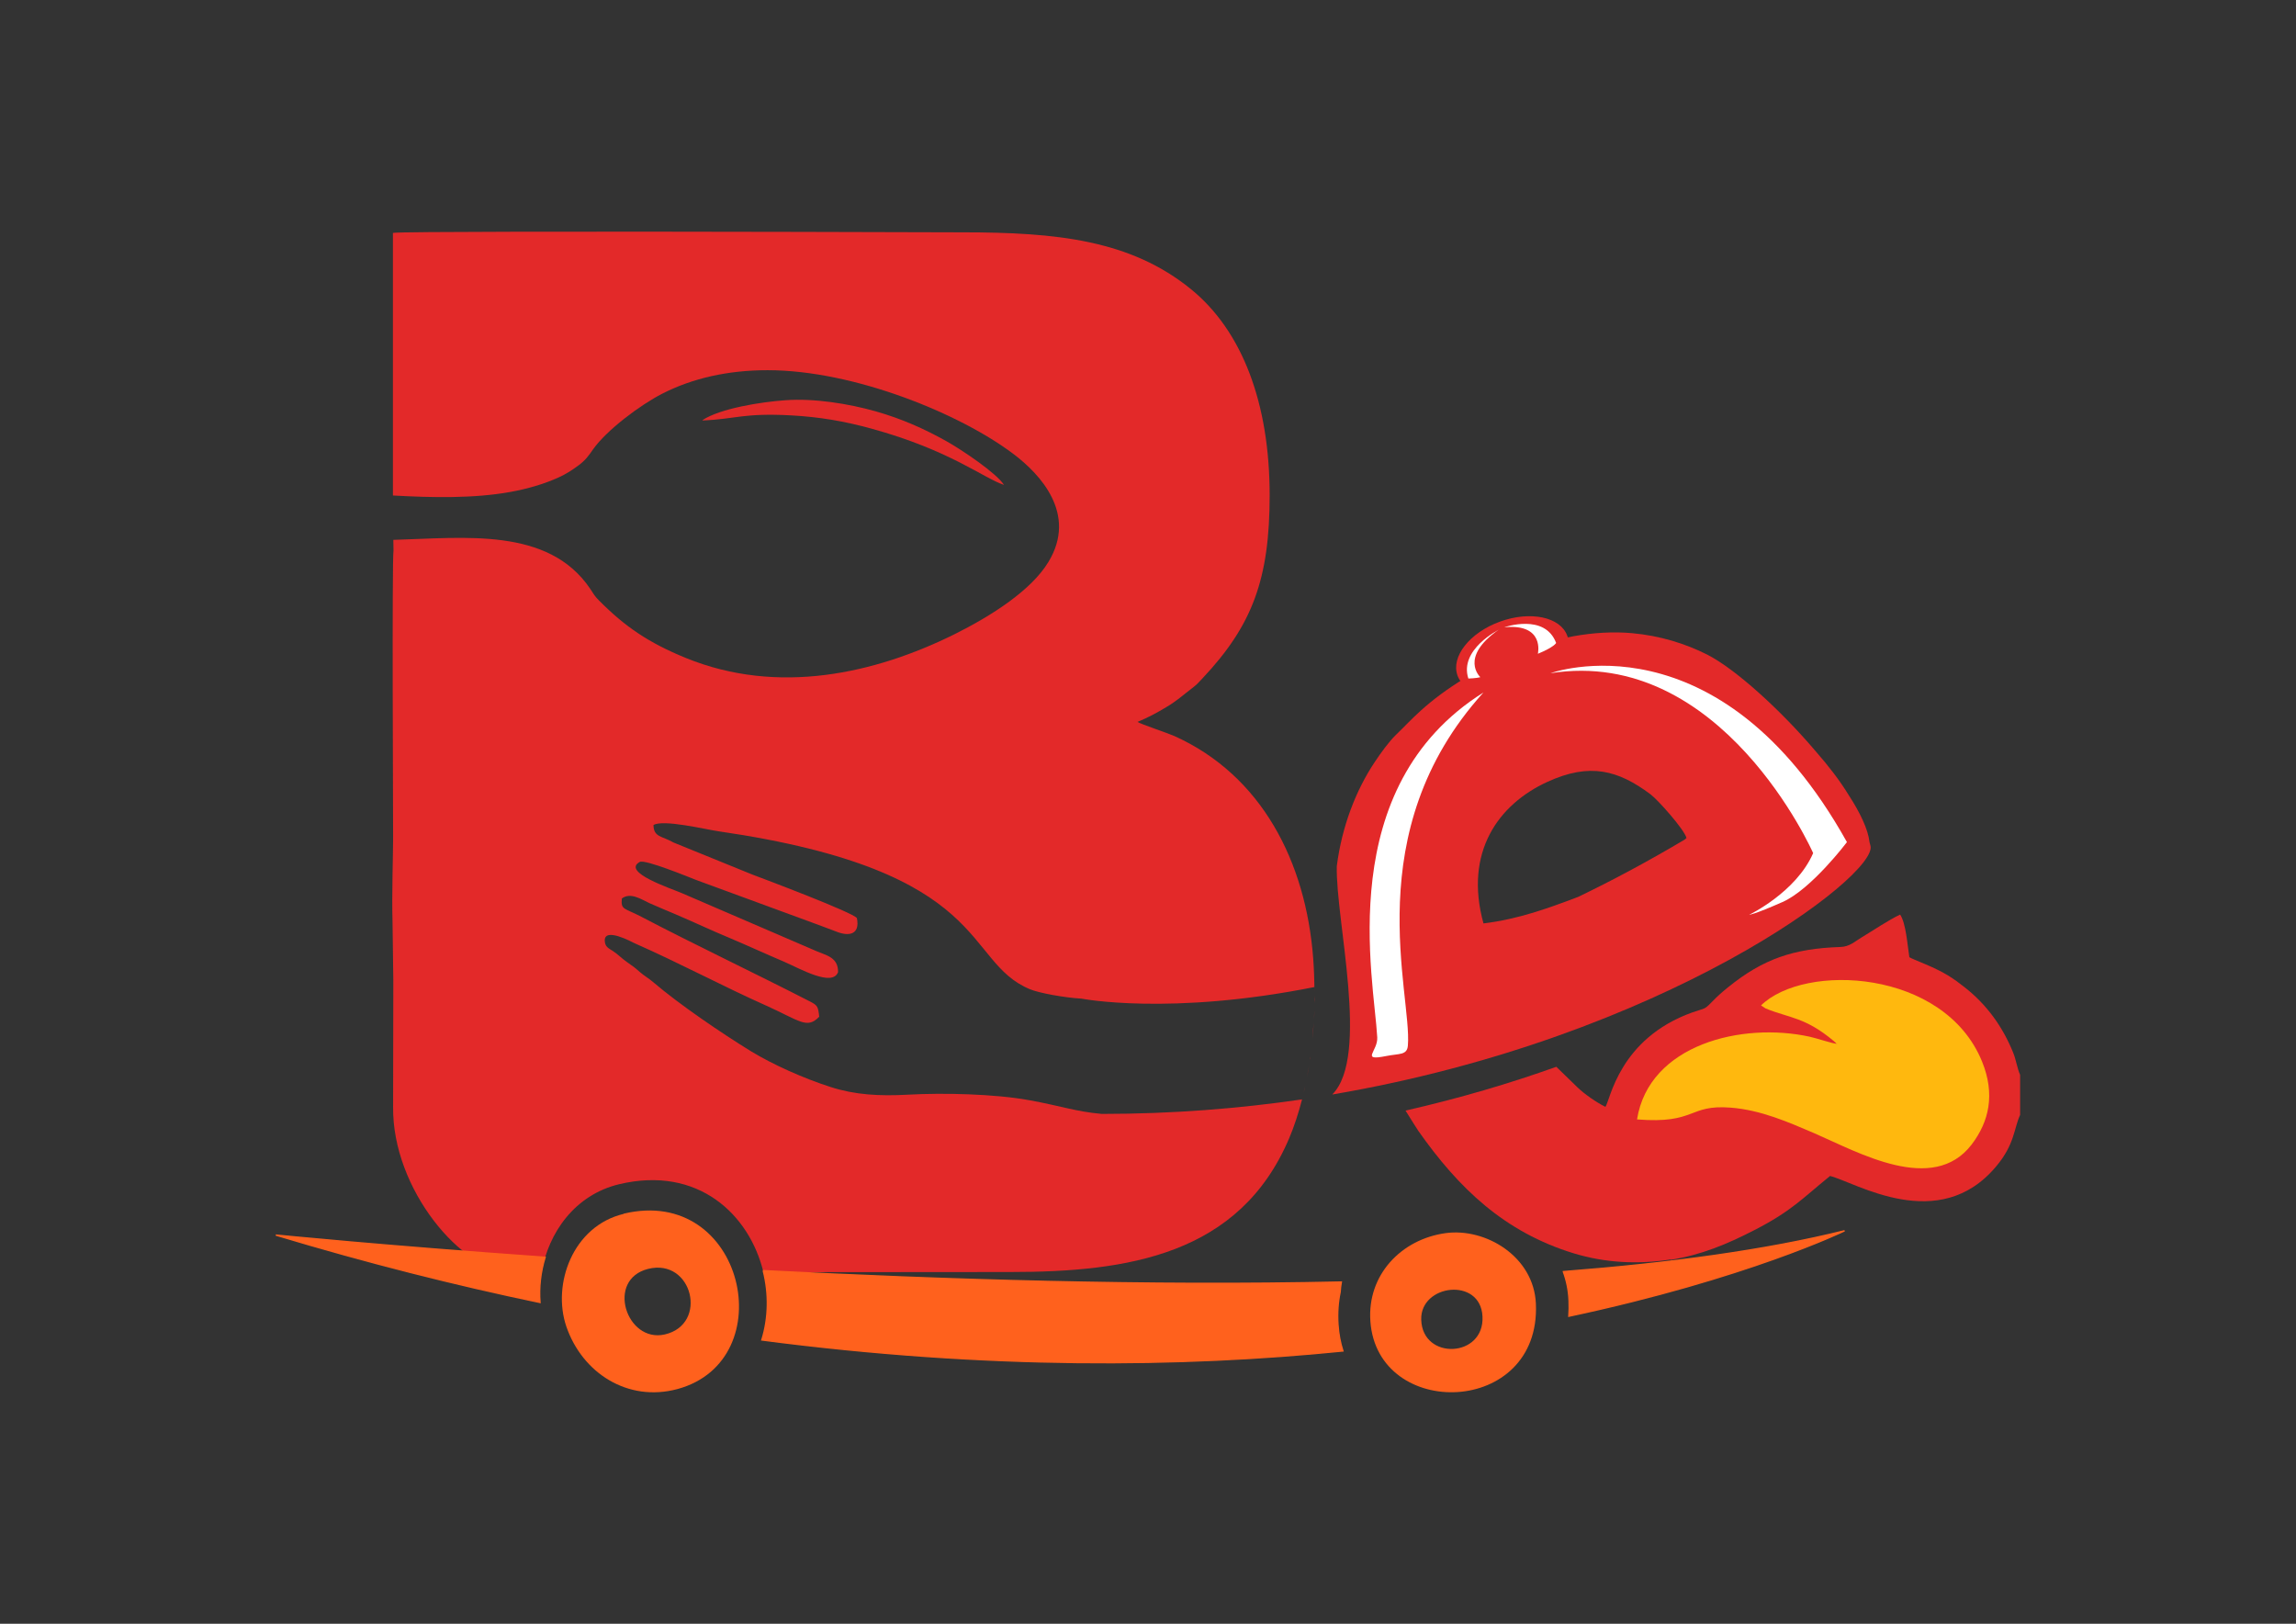 <?xml version="1.0" encoding="UTF-8"?>
<!DOCTYPE svg PUBLIC "-//W3C//DTD SVG 1.1//EN" "http://www.w3.org/Graphics/SVG/1.1/DTD/svg11.dtd">
<!-- Creator: CorelDRAW X6 -->
<svg xmlns="http://www.w3.org/2000/svg" xml:space="preserve" width="11.693in" height="8.268in" version="1.1" style="shape-rendering:geometricPrecision; text-rendering:geometricPrecision; image-rendering:optimizeQuality; fill-rule:evenodd; clip-rule:evenodd"
viewBox="0 0 11693 8268"
 xmlns:xlink="http://www.w3.org/1999/xlink">
 <rect x="0" y="0" width="11693" height="8268" fill="#333333" stroke="none"/>
 <defs>
  <style type="text/css">
   <![CDATA[
    .str1 {stroke:#E32929;stroke-width:6.945}
    .str0 {stroke:#FF611D;stroke-width:6.945}
    .fil0 {fill:#E32929}
    .fil2 {fill:#FF611D}
    .fil1 {fill:#FFB80E}
    .fil3 {fill:white}
   ]]>
  </style>
 </defs>
 <g id="Layer_x0020_1">
  <g id="_193157328">
   <path class="fil0" d="M2003 2748l1 54c-8,56 -2,1347 -2,1469 0,69 -7,295 -3,419l0 0 4 301 -1 645c-5,419 353,843 608,843l148 0c35,-203 170,-395 395,-449 402,-96 664,154 735,448l1257 -1c598,0 1167,-86 1420,-680 26,-61 48,-129 66,-199 -321,47 -662,74 -1020,74 -134,-12 -209,-41 -370,-70 -176,-32 -436,-38 -617,-28 -145,8 -270,1 -394,-39 -137,-44 -294,-114 -407,-183 -151,-93 -364,-238 -494,-349 -24,-21 -47,-33 -71,-54 -26,-23 -33,-28 -66,-51 -27,-19 -43,-37 -70,-55 -23,-15 -40,-21 -42,-51 -5,-74 139,5 152,11 227,100 447,218 671,318 169,76 207,121 269,56 -5,-52 -10,-58 -44,-76 -282,-145 -583,-287 -862,-433 -88,-46 -105,-34 -99,-93 44,-33 98,4 141,24 48,21 88,38 136,58 96,41 182,82 274,120 92,39 181,80 275,120 81,35 246,130 275,53 1,-75 -59,-85 -108,-106l-687 -296c-55,-24 -309,-107 -215,-159 26,-15 249,77 288,92l572 210c50,18 96,36 145,54 59,23 118,15 101,-70 -18,-28 -466,-197 -533,-222l-401 -163c-59,-34 -101,-26 -102,-89 50,-30 263,22 332,32 1399,203 1241,661 1585,804 45,19 174,43 263,48 0,0 449,88 1186,-59 0,9 0,17 0,26 0,-57 -2,-114 -6,-169 -37,-498 -265,-936 -707,-1135 -39,-17 -169,-60 -188,-72 55,-23 98,-46 146,-75 56,-33 86,-62 131,-96 28,-22 28,-23 55,-52 252,-268 341,-503 341,-931 0,-470 -140,-837 -400,-1049 -308,-251 -685,-290 -1164,-290 -49,0 -1451,-5 -2288,-3 -343,1 -591,2 -613,6l0 441 0 896c195,11 410,16 598,-18 88,-16 171,-40 246,-74 37,-17 67,-36 98,-59 40,-29 55,-52 78,-85 70,-98 238,-224 351,-282 156,-80 338,-120 537,-120 442,0 984,223 1254,428 132,100 326,303 176,549 -87,144 -290,274 -479,368 -404,200 -898,312 -1368,120 -188,-77 -308,-158 -441,-292 -23,-23 -27,-32 -46,-61 -213,-314 -639,-258 -1003,-248zm4636 2816c3,-11 5,-23 8,-34 -2,11 -5,23 -8,34zm17 -79c4,-20 7,-40 11,-60 -3,20 -7,40 -11,60zm15 -88c1,-6 2,-12 2,-17 -1,6 -2,12 -2,17zm2 -17c2,-15 4,-30 6,-45 -2,15 -4,30 -6,45zm11 -91c3,-27 5,-54 6,-81 -2,27 -4,54 -6,81zm8 -100c1,-15 2,-30 2,-45 -1,15 -1,30 -2,45zm3 -82c0,-12 0,-24 1,-36 0,12 0,24 -1,36z"/>
   <path class="fil0" d="M8508 6415c156,-25 286,-79 426,-151 189,-97 242,-159 386,-276 129,32 555,301 847,-50 94,-112 89,-192 121,-261l0 -204c-14,-30 -21,-78 -35,-112 -54,-134 -136,-247 -249,-335 -29,-23 -51,-39 -83,-59 -75,-46 -177,-80 -197,-93 -10,-62 -17,-172 -47,-217 -60,28 -134,79 -196,116 -34,20 -61,48 -109,49 -238,8 -393,61 -570,204 -30,24 -56,47 -82,74 -43,44 -33,31 -101,55 -375,134 -419,450 -443,481 -47,-23 -109,-67 -142,-99l-108 -105c-235,84 -491,160 -768,223 29,47 54,86 65,103 206,293 439,516 792,624 162,49 328,57 494,31z"/>
   <path class="fil1" d="M8969 5120l23 15c120,49 202,44 347,166 19,16 8,11 19,14 -21,1 -107,-29 -141,-36 -345,-76 -819,39 -880,421 303,24 259,-77 477,-60 154,12 294,74 425,130 224,97 605,315 802,58 89,-117 121,-256 53,-423 -192,-471 -905,-503 -1126,-285z"/>
   <path class="fil0" d="M3579 2141c168,-7 206,-39 449,-26 147,8 273,30 408,67 402,110 573,253 677,287 -38,-60 -214,-178 -294,-223 -113,-63 -227,-114 -361,-152 -135,-38 -311,-67 -459,-56 -127,9 -331,42 -421,101z"/>
   <path class="fil0" d="M6786 5573c1690,-288 2778,-1115 2740,-1266 -2,-6 -3,-13 -5,-19 -7,-64 -47,-149 -107,-241 -47,-77 -104,-149 -165,-219l0 0c-182,-215 -413,-423 -555,-495 -112,-56 -239,-96 -383,-109 -384,-34 -823,166 -1076,395 -51,46 -81,80 -126,123 -36,35 -77,92 -109,140 -95,143 -166,326 -192,528 -7,273 169,968 -22,1162zm1794 -1298c-187,111 -368,208 -543,292 -151,57 -302,113 -482,135 -100,-363 76,-607 326,-721 216,-99 360,-59 524,63 39,29 173,180 184,223 -3,3 -6,5 -9,8z"/>
   <path class="fil2 str0" d="M1406 6289c0,0 547,55 1370,113 -23,75 -32,154 -26,230 -431,-90 -880,-203 -1345,-343zm2480 181c910,47 1958,80 2945,58 -3,17 -5,34 -6,51 -11,52 -15,108 -11,166 3,48 12,93 25,134 -816,82 -1811,94 -2959,-56 35,-112 37,-237 7,-353zm4076 5c543,-42 1034,-109 1432,-208 0,0 -494,241 -1404,435 2,-26 2,-52 1,-79 -2,-52 -12,-101 -29,-147z"/>
   <path class="fil2" d="M3176 6180c615,-147 813,747 274,893 -253,68 -485,-82 -566,-319 -73,-215 33,-511 292,-573zm125 281c226,-56 308,283 84,334 -195,44 -301,-280 -84,-334z"/>
   <path class="fil2" d="M7822 6640c24,573 -807,593 -843,88 -17,-237 158,-418 383,-449 204,-28 450,119 460,360zm-272 63c11,211 -306,225 -312,17 -6,-181 302,-219 312,-17z"/>
   <ellipse class="fil0 str1" transform="matrix(3.022 -1.095 0.644 1.778 7702.19 3338.39)" rx="89" ry="94"/>
   <path class="fil3" d="M7634 3206c0,0 -204,101 -156,249 0,0 41,-1 61,-7 0,0 -110,-100 94,-242z"/>
   <path class="fil3" d="M7661 3194c0,0 207,-73 264,80 0,0 -10,21 -93,55 0,0 37,-155 -171,-135z"/>
   <path class="fil3" d="M7555 3526c-769,483 -557,1458 -541,1756 4,72 -89,122 47,95 65,-13 105,-3 109,-53 22,-263 -258,-1087 384,-1797z"/>
   <path class="fil3" d="M7896 3428c0,0 856,-314 1510,860 0,0 -181,240 -328,305 -147,65 -170,65 -170,65 0,0 239,-114 326,-314 0,0 -465,-1054 -1338,-916z"/>
  </g>
 </g>
</svg>
